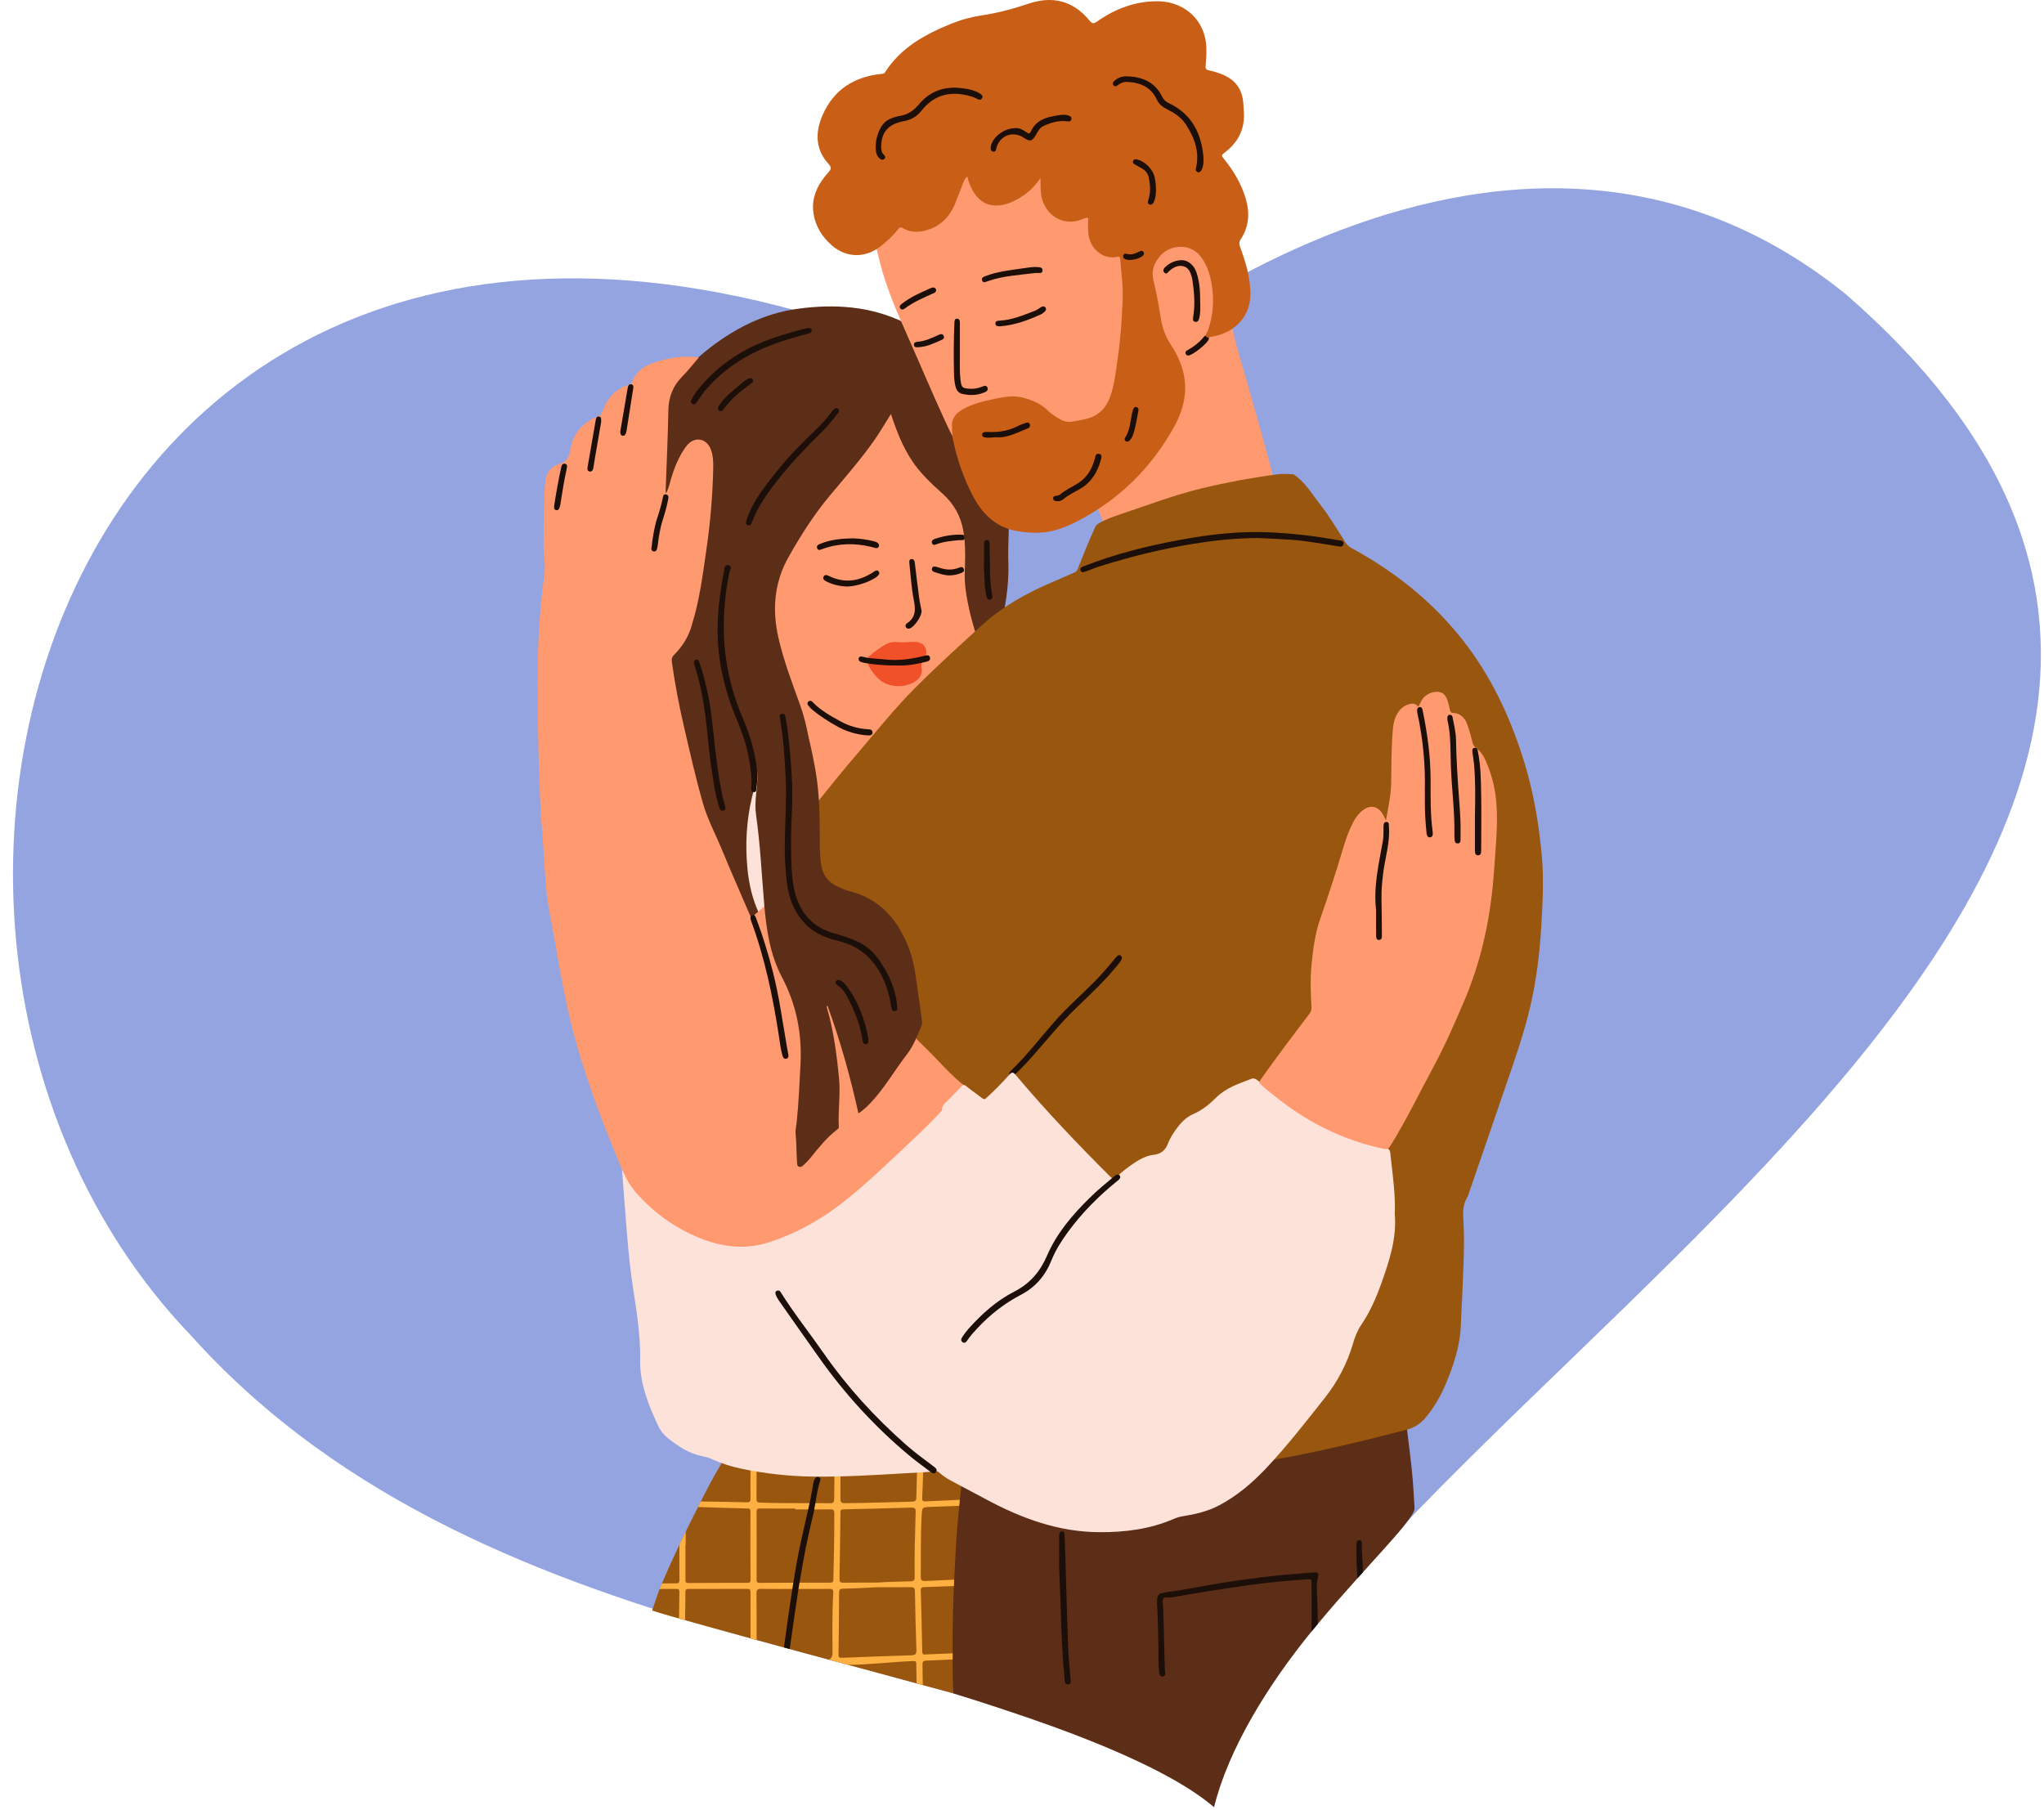 <svg width="96" height="85" viewBox="0 0 96 85" fill="none" xmlns="http://www.w3.org/2000/svg">
<path d="M49.215 19.276C49.215 19.276 69.632 0.024 86.698 13.825C117.47 40.589 61.158 66.479 57.018 84.881C47.613 77.087 23.192 78.557 8.981 62.743C-10.503 42.458 4.479 -3.544 49.215 19.276Z" fill="#93A4E0"/>
<path d="M46.181 66.907C45.847 66.907 45.519 66.952 45.195 67.018C45.176 67.023 45.157 67.025 45.139 67.03C44.569 67.144 43.997 67.245 43.423 67.335C43.326 67.352 43.229 67.366 43.132 67.38C42.825 67.427 42.516 67.47 42.208 67.507C42.192 67.51 42.178 67.512 42.163 67.512C42.038 67.529 41.913 67.545 41.788 67.559C41.02 67.649 40.249 67.718 39.477 67.767C39.389 67.772 39.299 67.779 39.212 67.784C39.068 67.791 38.924 67.8 38.782 67.808C37.945 67.848 37.111 67.954 36.27 67.895C36.026 67.879 35.783 67.902 35.542 67.947C35.452 67.966 35.362 67.987 35.273 68.008C35.251 68.013 35.23 68.02 35.206 68.027C35.013 68.079 34.817 68.117 34.592 68.169C34.63 68.117 34.644 68.084 34.668 68.065C34.736 68.004 34.781 67.935 34.708 67.857C34.628 67.772 34.545 67.817 34.476 67.881C34.431 67.921 34.391 67.971 34.361 68.023C34.266 68.19 34.148 68.323 33.94 68.365C33.8 68.396 33.756 68.509 33.859 68.625C33.895 68.663 33.902 68.694 33.895 68.722C33.888 68.741 33.879 68.757 33.864 68.779C33.517 69.346 33.212 69.934 32.914 70.528C32.869 70.615 32.827 70.702 32.782 70.79C32.69 70.974 32.598 71.158 32.505 71.34C32.404 71.539 32.305 71.74 32.208 71.938C32.106 72.144 32.007 72.349 31.91 72.555C31.622 73.158 31.348 73.765 31.09 74.377C31.052 74.464 31.017 74.552 30.981 74.639C30.858 74.935 30.74 75.348 30.627 75.648C31.641 76.015 44.335 79.41 44.786 79.543C44.789 79.543 45.28 79.224 45.519 79.155C45.606 79.129 45.666 79.075 45.644 78.976C45.621 78.879 45.538 78.883 45.462 78.888C45.382 78.898 45.304 78.914 45.224 78.931C45.12 78.954 45.08 78.942 45.105 78.815C45.165 78.517 45.202 78.217 45.257 77.919C45.257 77.912 45.259 77.903 45.259 77.893C45.276 77.808 45.29 77.721 45.304 77.636C45.481 76.584 45.597 75.528 45.68 74.464C45.684 74.408 45.689 74.351 45.692 74.294C45.696 74.249 45.699 74.207 45.703 74.164C45.751 73.526 45.807 72.891 45.883 72.255C45.944 71.73 46.077 71.213 46.122 70.688C46.124 70.676 46.124 70.665 46.126 70.653C46.131 70.568 46.141 70.485 46.148 70.4C46.15 70.381 46.152 70.36 46.155 70.341C46.204 69.835 46.285 69.339 46.401 68.847C46.441 68.67 46.488 68.493 46.54 68.316C46.561 68.233 46.587 68.15 46.613 68.067C46.663 67.907 46.698 67.744 46.717 67.576C46.719 67.548 46.722 67.522 46.724 67.493C46.753 67.101 46.575 66.91 46.181 66.907Z" fill="#99560E"/>
<path d="M45.082 70.447C44.55 70.47 44.021 70.494 43.489 70.52C43.347 70.527 43.302 70.496 43.312 70.345C43.335 69.946 43.343 69.549 43.357 69.149C43.359 69.059 43.361 68.967 43.366 68.877V68.842C43.371 68.738 43.373 68.636 43.378 68.532V68.525C43.392 68.128 43.409 67.729 43.423 67.332C43.326 67.349 43.229 67.363 43.132 67.377C43.118 67.684 43.106 67.989 43.094 68.294V68.308C43.094 68.428 43.087 68.547 43.083 68.665C43.078 68.833 43.073 68.998 43.068 69.166C43.059 69.539 43.05 69.91 43.038 70.284C43.033 70.413 43.05 70.527 42.844 70.534C41.797 70.558 40.748 70.598 39.699 70.605C39.526 70.607 39.469 70.57 39.472 70.383C39.474 70.038 39.477 69.69 39.474 69.343C39.474 68.816 39.474 68.289 39.474 67.764C39.387 67.769 39.297 67.776 39.209 67.781C39.202 68.303 39.195 68.826 39.191 69.348C39.186 69.695 39.181 70.045 39.179 70.395C39.179 70.543 39.153 70.607 38.983 70.607C38.753 70.607 38.522 70.605 38.292 70.605H38.018C37.25 70.605 36.482 70.605 35.714 70.581C35.577 70.577 35.53 70.541 35.53 70.397C35.535 69.969 35.535 69.541 35.535 69.114V68.346C35.535 68.211 35.537 68.079 35.539 67.944C35.45 67.963 35.36 67.984 35.27 68.005C35.261 68.358 35.251 68.712 35.249 69.064C35.244 69.504 35.244 69.946 35.249 70.385C35.251 70.527 35.216 70.57 35.072 70.565C34.351 70.546 33.63 70.536 32.912 70.525C32.867 70.612 32.824 70.699 32.779 70.787C33.559 70.813 34.341 70.837 35.121 70.855C35.218 70.858 35.246 70.893 35.246 70.988C35.244 72.063 35.244 73.138 35.249 74.213C35.249 74.322 35.211 74.348 35.109 74.348C34.181 74.348 33.254 74.348 32.331 74.355C32.198 74.358 32.191 74.296 32.193 74.197C32.196 73.649 32.193 73.1 32.193 72.552H32.205V71.935C32.104 72.141 32.004 72.347 31.907 72.552C31.903 73.103 31.907 73.656 31.91 74.206C31.91 74.348 31.855 74.374 31.73 74.374H31.087C31.05 74.462 31.014 74.549 30.979 74.636C31.227 74.636 31.475 74.634 31.723 74.634C31.82 74.634 31.91 74.62 31.907 74.771C31.9 75.142 31.896 75.65 31.891 76.021C31.983 76.049 32.08 76.076 32.175 76.102C32.186 75.593 32.193 74.993 32.191 74.785C32.191 74.672 32.224 74.632 32.34 74.634C33.259 74.636 34.178 74.636 35.098 74.632C35.213 74.632 35.249 74.667 35.249 74.783C35.246 75.463 35.246 76.272 35.249 76.952C35.343 76.978 35.438 77.004 35.535 77.03C35.539 76.343 35.537 75.53 35.53 74.842C35.53 74.669 35.582 74.627 35.748 74.632C36.234 74.641 36.719 74.634 37.208 74.634H37.498C37.983 74.634 38.47 74.639 38.954 74.632C39.094 74.629 39.143 74.665 39.136 74.814C39.08 75.759 39.094 76.706 39.101 77.654C39.101 77.805 39.025 77.935 38.916 77.952C39.219 78.037 39.533 78.112 39.831 78.2C40.842 78.193 41.877 78.063 42.889 78.02C43.014 78.016 43.038 78.061 43.035 78.169C43.031 78.309 43.04 78.453 43.042 78.595C43.045 78.743 43.047 78.921 43.05 79.07C43.149 79.098 43.243 79.121 43.34 79.15C43.335 78.838 43.333 78.502 43.326 78.193C43.326 78.056 43.359 78.006 43.503 78.001C43.914 77.985 44.325 77.964 44.737 77.945C44.909 77.935 45.079 77.928 45.252 77.919C45.252 77.912 45.254 77.902 45.254 77.893C45.271 77.808 45.285 77.72 45.299 77.635C45.112 77.642 44.926 77.652 44.739 77.659C44.323 77.678 43.905 77.694 43.489 77.711C43.399 77.716 43.319 77.73 43.316 77.588C43.298 76.629 43.274 75.667 43.246 74.707C43.243 74.573 43.305 74.551 43.416 74.547C43.879 74.53 44.342 74.513 44.798 74.497C45.093 74.485 45.387 74.476 45.675 74.464C45.68 74.407 45.684 74.35 45.687 74.294C45.691 74.249 45.694 74.206 45.699 74.164C45.403 74.173 45.105 74.185 44.81 74.199C44.359 74.218 43.907 74.242 43.456 74.261C43.283 74.27 43.243 74.213 43.246 74.046C43.255 73.1 43.236 72.153 43.286 71.205C43.307 70.794 43.302 70.794 43.714 70.78C44.158 70.763 44.602 70.747 45.049 70.73C45.403 70.716 45.76 70.702 46.117 70.688C46.119 70.676 46.119 70.664 46.121 70.652C46.126 70.567 46.136 70.484 46.143 70.399C45.788 70.416 45.431 70.432 45.077 70.449L45.082 70.447ZM39.141 74.197C39.136 74.298 39.108 74.339 39.002 74.339C38.517 74.339 38.033 74.339 37.55 74.341H37.258C36.728 74.343 36.201 74.346 35.674 74.348C35.568 74.35 35.535 74.315 35.535 74.209C35.537 73.141 35.539 72.072 35.535 71.004C35.532 70.862 35.601 70.855 35.71 70.855C36.256 70.86 36.804 70.858 37.352 70.858V70.898C37.553 70.898 37.754 70.898 37.955 70.9H38.243C38.493 70.9 38.744 70.898 38.994 70.896C39.131 70.893 39.181 70.926 39.183 71.073C39.188 72.115 39.167 73.155 39.141 74.197ZM39.474 71.094C39.474 70.993 39.455 70.898 39.618 70.896C40.682 70.874 41.743 70.846 42.806 70.813C42.96 70.811 43.009 70.844 43.005 71.014C42.981 72.035 42.938 73.055 42.96 74.079C42.964 74.228 42.922 74.268 42.771 74.275C42.244 74.298 41.717 74.294 41.19 74.336C40.66 74.336 40.133 74.334 39.606 74.341C39.465 74.341 39.425 74.303 39.427 74.159C39.448 73.138 39.46 72.115 39.474 71.094ZM42.808 77.751C41.721 77.784 40.634 77.824 39.547 77.869C39.427 77.874 39.38 77.848 39.382 77.718C39.396 76.744 39.406 75.771 39.41 74.799C39.413 74.655 39.465 74.622 39.599 74.622C40.133 74.615 40.667 74.577 41.202 74.554C41.721 74.554 42.241 74.558 42.761 74.551C42.912 74.549 42.969 74.58 42.971 74.747C42.986 75.667 43.009 76.584 43.04 77.503C43.047 77.685 42.995 77.746 42.808 77.751Z" fill="#FFB042"/>
<path d="M38.526 69.528C38.411 69.88 38.356 70.244 38.295 70.606C38.278 70.705 38.262 70.804 38.243 70.901C38.224 71.005 38.203 71.109 38.177 71.21C37.922 72.245 37.721 73.29 37.551 74.341C37.532 74.438 37.517 74.535 37.501 74.635C37.38 75.393 37.274 76.156 37.168 76.917C37.149 77.061 37.109 77.312 37.09 77.456L36.82 77.383C36.936 76.504 37.078 75.511 37.213 74.635C37.229 74.535 37.243 74.438 37.26 74.341C37.302 74.07 37.347 73.798 37.395 73.526C37.548 72.642 37.766 71.773 37.957 70.901C37.981 70.802 38.002 70.702 38.023 70.606C38.04 70.535 38.054 70.466 38.068 70.395C38.12 70.149 38.158 69.901 38.2 69.656C38.217 69.568 38.243 69.485 38.304 69.419C38.352 69.367 38.411 69.36 38.472 69.391C38.526 69.419 38.548 69.471 38.529 69.528H38.526Z" fill="#1C0F09"/>
<path d="M66.437 70.837C66.458 71.187 65.416 72.293 64.015 73.847C63.928 73.942 63.84 74.041 63.75 74.141C63.167 74.79 62.531 75.509 61.891 76.279C61.796 76.395 61.699 76.513 61.6 76.631C59.568 79.122 57.71 82.116 57.018 84.881C55.056 83.203 51.176 81.681 48.307 80.693C46.386 80.032 44.786 79.543 44.784 79.543C44.742 79.16 44.739 78.326 44.742 77.943C44.744 77.848 44.744 77.751 44.744 77.657C44.746 77.494 44.744 77.328 44.739 77.165C44.739 76.274 44.765 75.383 44.803 74.495C44.805 74.396 44.81 74.296 44.815 74.197C44.841 73.658 44.869 73.122 44.9 72.583C44.935 71.964 44.992 71.345 45.053 70.728C45.063 70.634 45.072 70.539 45.082 70.447C45.105 70.232 45.127 70.017 45.15 69.804L45.235 69.003C45.257 68.776 45.28 68.549 45.302 68.323C45.309 68.233 45.33 68.145 45.353 68.063C45.384 67.949 45.424 67.841 45.45 67.725C45.467 67.656 45.51 67.6 45.592 67.606C45.666 67.611 45.703 67.663 45.699 67.729C45.691 67.871 45.779 67.819 45.845 67.805C46.141 67.744 46.424 67.647 46.717 67.573C46.812 67.552 46.906 67.531 47.003 67.514C47.024 67.512 47.043 67.507 47.064 67.505C47.778 67.389 48.501 67.332 49.217 67.238C50.335 67.089 51.453 66.926 52.57 66.779C54.052 66.583 55.527 66.349 56.999 66.099C58.291 65.877 59.584 65.659 60.886 65.503C61.408 65.44 61.933 65.38 62.46 65.336H62.462C62.845 65.305 63.228 65.284 63.613 65.276C64.14 65.269 64.667 65.227 65.194 65.201C65.317 65.194 65.438 65.173 65.546 65.116C65.716 65.026 65.792 65.111 65.82 65.26C65.87 65.518 65.915 65.778 65.948 66.04C65.993 66.411 66.04 66.782 66.085 67.153C66.163 67.774 66.239 68.394 66.305 69.017C66.369 69.622 66.402 70.23 66.437 70.837Z" fill="#5C2E17"/>
<path d="M61.912 74.029C61.806 74.388 61.855 74.755 61.867 75.116C61.881 75.504 61.891 75.891 61.891 76.279C61.796 76.395 61.699 76.513 61.6 76.631C61.614 75.853 61.595 75.076 61.6 74.299C61.6 74.178 61.543 74.173 61.451 74.178C60.539 74.24 59.632 74.32 58.729 74.445C57.491 74.62 56.255 74.816 55.024 75.031C55.017 75.031 55.01 75.031 55.002 75.034C54.88 75.071 54.7 74.967 54.634 75.1C54.579 75.206 54.622 75.364 54.622 75.499H54.631C54.657 76.451 54.681 77.404 54.707 78.358C54.709 78.425 54.721 78.493 54.728 78.559C54.74 78.649 54.719 78.727 54.62 78.746C54.52 78.765 54.464 78.703 54.452 78.611C54.433 78.451 54.412 78.29 54.412 78.127C54.414 77.182 54.388 76.234 54.343 75.289C54.327 74.897 54.419 74.83 54.811 74.783C55.333 74.719 55.851 74.62 56.371 74.525C57.647 74.294 58.93 74.107 60.222 73.982C60.726 73.935 61.231 73.897 61.737 73.857C61.86 73.845 61.952 73.892 61.912 74.029Z" fill="#1C0F09"/>
<path d="M49.744 73.653C49.744 73.185 49.744 72.72 49.744 72.252C49.744 72.197 49.739 72.143 49.744 72.089C49.749 71.997 49.789 71.926 49.89 71.93C49.99 71.935 49.997 72.013 49.999 72.093C50.011 72.439 50.025 72.784 50.037 73.129C50.08 74.534 50.113 75.943 50.165 77.349C50.184 77.855 50.245 78.36 50.28 78.866C50.287 78.965 50.325 79.112 50.165 79.119C50.02 79.126 50.009 78.991 49.999 78.883C49.905 77.817 49.848 76.751 49.822 75.683C49.805 75.007 49.765 74.331 49.746 73.653H49.744Z" fill="#1C0F09"/>
<path d="M64.015 73.847C63.927 73.942 63.84 74.041 63.75 74.14C63.733 73.635 63.686 73.131 63.71 72.628C63.71 72.573 63.708 72.519 63.717 72.465C63.726 72.387 63.778 72.344 63.856 72.349C63.93 72.354 63.963 72.406 63.963 72.474C63.965 72.609 63.965 72.744 63.965 72.881C63.986 73.202 64.003 73.526 64.015 73.847Z" fill="#1C0F09"/>
<path d="M39.266 17.163C40.356 17.156 41.431 17.288 42.445 17.697C44.515 18.531 45.793 20.053 46.299 22.232C46.554 23.335 46.538 24.444 46.429 25.559C46.309 26.79 46.141 28.014 45.895 29.229C45.696 30.212 45.46 31.186 44.954 32.065C44.392 33.041 43.683 33.868 42.561 34.229C42.334 34.303 42.102 34.352 41.864 34.347C41.71 34.345 41.625 34.397 41.578 34.56C41.195 35.919 40.798 37.275 40.413 38.634C40.365 38.8 40.268 38.96 40.365 39.156C40.415 39.258 40.219 39.435 40.046 39.466C39.777 39.513 39.508 39.502 39.238 39.464C38.255 39.327 37.253 39.334 36.277 39.133C35.592 38.993 34.935 38.752 34.316 38.431C33.909 38.221 33.583 37.899 33.278 37.561C33.089 37.356 33.051 37.089 33.049 36.822C33.044 36.136 33.066 35.451 33.2 34.782C33.387 33.856 33.515 32.923 33.642 31.987C33.678 31.72 33.642 31.509 33.463 31.283C32.995 30.692 32.65 30.028 32.347 29.335C31.913 28.338 31.598 27.31 31.445 26.23C31.189 24.42 31.369 22.667 32.156 21.001C32.522 20.223 33.134 19.649 33.779 19.103C35.148 17.945 36.766 17.39 38.515 17.168C38.761 17.137 39.014 17.163 39.264 17.163H39.266Z" fill="#FF9970"/>
<path d="M42.27 30.163C42.468 30.196 42.705 30.142 42.941 30.149C43.149 30.156 43.336 30.199 43.442 30.392C43.551 30.589 43.515 30.79 43.39 30.967C43.295 31.099 43.255 31.22 43.284 31.392C43.331 31.666 43.194 31.879 42.965 32.021C42.447 32.344 41.613 32.302 41.178 31.801C40.996 31.591 40.819 31.38 40.741 31.106C40.708 30.986 40.736 30.896 40.828 30.818C41.077 30.61 41.332 30.411 41.62 30.255C41.814 30.151 42.019 30.14 42.267 30.168L42.27 30.163Z" fill="#F05129"/>
<path d="M40.753 34.544C40.268 34.509 39.812 34.384 39.382 34.152C38.954 33.92 38.543 33.661 38.167 33.353C38.094 33.294 38.03 33.223 37.971 33.15C37.919 33.089 37.901 33.013 37.967 32.952C38.038 32.886 38.106 32.919 38.163 32.975C38.538 33.365 39.004 33.625 39.472 33.88C39.874 34.102 40.304 34.228 40.762 34.254C40.866 34.258 40.975 34.268 40.98 34.407C40.982 34.507 40.904 34.551 40.755 34.544H40.753Z" fill="#1C0F09"/>
<path d="M43.286 28.7C43.286 28.967 42.936 29.447 42.735 29.515C42.664 29.539 42.601 29.539 42.553 29.473C42.504 29.407 42.53 29.345 42.579 29.291C42.584 29.286 42.589 29.279 42.594 29.277C43.019 29.003 43.007 28.627 42.917 28.178C42.804 27.611 42.773 27.027 42.709 26.45C42.7 26.368 42.697 26.273 42.806 26.261C42.92 26.25 42.953 26.337 42.965 26.431C43.033 26.98 43.095 27.53 43.17 28.076C43.201 28.303 43.253 28.527 43.286 28.698V28.7Z" fill="#1C0F09"/>
<path d="M42.083 31.259C41.582 31.259 41.084 31.226 40.592 31.136C40.54 31.127 40.488 31.11 40.436 31.091C40.358 31.063 40.306 31.009 40.33 30.921C40.356 30.824 40.438 30.827 40.512 30.846C40.854 30.94 41.206 30.935 41.556 30.973C42.199 31.046 42.823 30.957 43.442 30.798C43.544 30.772 43.64 30.756 43.676 30.876C43.714 30.997 43.617 31.053 43.525 31.077C43.078 31.191 42.629 31.276 42.166 31.259C42.14 31.259 42.111 31.259 42.085 31.259H42.083Z" fill="#1C0F09"/>
<path d="M40.046 25.286C40.348 25.293 40.689 25.333 41.024 25.419C41.095 25.437 41.171 25.454 41.227 25.506C41.275 25.548 41.303 25.603 41.277 25.669C41.249 25.735 41.187 25.754 41.126 25.742C41.053 25.73 40.984 25.702 40.911 25.686C40.138 25.499 39.375 25.515 38.621 25.79C38.534 25.823 38.43 25.879 38.38 25.754C38.33 25.624 38.441 25.577 38.536 25.539C39.006 25.348 39.5 25.296 40.046 25.286Z" fill="#1C0F09"/>
<path d="M39.777 27.552C39.436 27.535 39.108 27.464 38.803 27.306C38.715 27.261 38.626 27.2 38.68 27.088C38.734 26.975 38.838 27.008 38.928 27.051C39.684 27.424 40.391 27.299 41.065 26.84C41.133 26.795 41.199 26.767 41.263 26.838C41.329 26.909 41.291 26.975 41.239 27.034C41.157 27.129 41.048 27.181 40.939 27.237C40.62 27.41 40.105 27.549 39.777 27.549V27.552Z" fill="#1C0F09"/>
<path d="M44.609 27.028C44.354 27.028 44.118 26.943 43.879 26.867C43.799 26.841 43.749 26.785 43.773 26.697C43.799 26.6 43.879 26.605 43.955 26.619C44.04 26.638 44.122 26.669 44.208 26.692C44.482 26.773 44.753 26.777 45.023 26.671C45.11 26.636 45.221 26.602 45.266 26.723C45.313 26.843 45.212 26.888 45.122 26.924C44.957 26.99 44.786 27.023 44.609 27.026V27.028Z" fill="#1C0F09"/>
<path d="M45.035 25.373C44.687 25.408 44.337 25.436 44.002 25.557C43.919 25.588 43.825 25.635 43.777 25.519C43.73 25.403 43.815 25.342 43.912 25.309C44.319 25.174 44.734 25.099 45.164 25.115C45.259 25.117 45.325 25.16 45.318 25.262C45.311 25.358 45.235 25.373 45.155 25.373C45.115 25.373 45.075 25.373 45.035 25.373Z" fill="#1C0F09"/>
<path d="M34.36 36.347C34.266 36.215 34.181 36.104 34.1 35.988C34.053 35.92 34.046 35.846 34.122 35.792C34.202 35.735 34.266 35.78 34.313 35.844C35.119 36.933 36.3 37.309 37.55 37.543C38.489 37.718 39.441 37.77 40.393 37.822C40.492 37.827 40.596 37.81 40.696 37.801C40.998 37.768 41.088 37.808 41.23 38.082C41.676 38.949 42.066 39.835 42.296 40.79C42.619 42.13 42.978 43.46 43.302 44.8C43.763 46.705 44.304 48.591 44.647 50.524C44.923 52.088 45.176 53.655 45.408 55.226C45.807 57.92 46.15 60.621 46.632 63.303C46.868 64.62 47.036 65.948 47.071 67.29C47.083 67.758 46.946 68.157 46.717 68.573C46.54 68.894 46.292 68.871 46.043 68.906C44.871 69.079 43.69 69.135 42.508 69.201C41.069 69.284 39.632 69.376 38.191 69.358C37.059 69.343 35.944 69.218 34.831 68.989C34.334 68.885 33.871 68.736 33.415 68.526C33.269 68.46 33.108 68.422 32.95 68.389C32.347 68.268 31.855 67.933 31.385 67.564C31.187 67.408 31.024 67.212 30.917 66.983C30.452 65.99 30.041 64.965 30.064 63.859C30.093 62.559 29.84 61.304 29.665 60.033C29.535 59.102 29.464 58.166 29.391 57.228C29.327 56.427 29.261 55.626 29.206 54.822C29.154 54.059 29.098 53.298 29.072 52.535C28.987 50.216 28.932 47.896 28.939 45.575C28.939 44.914 29.048 44.273 29.154 43.626C29.282 42.851 29.388 42.073 29.688 41.341C30.161 40.185 30.797 39.133 31.657 38.219C32.026 37.824 32.326 37.368 32.716 36.99C32.817 36.891 32.919 36.792 33.018 36.69C33.363 36.338 33.767 36.194 34.254 36.336C34.282 36.345 34.315 36.345 34.36 36.352V36.347Z" fill="#FDE2D9"/>
<path d="M41.844 19.446C41.582 19.858 41.353 20.262 41.086 20.644C40.434 21.578 39.682 22.431 38.955 23.303C38.219 24.184 37.61 25.151 37.045 26.146C36.355 27.363 36.256 28.646 36.568 29.993C36.816 31.056 37.201 32.072 37.572 33.096C37.945 34.121 38.085 35.192 38.142 36.276C38.179 37.002 38.052 37.732 38.12 38.443C38.189 39.147 37.851 39.646 37.56 40.194C37.518 40.275 37.442 40.336 37.343 40.303C37.239 40.267 37.244 40.192 37.258 40.09C37.288 39.897 37.208 39.705 37.189 39.514C37.116 38.786 37.081 38.056 37.076 37.325C37.069 36.142 36.707 35.066 36.126 34.053C35.972 33.786 35.809 33.523 35.634 33.23C35.596 33.452 35.656 33.637 35.653 33.821C35.644 34.672 35.722 35.525 35.575 36.373C35.514 36.735 35.405 37.082 35.32 37.439C35.055 38.547 34.996 39.665 35.105 40.802C35.176 41.546 35.344 42.25 35.658 42.926C35.691 42.999 35.71 43.08 35.776 43.136C35.84 43.193 35.854 43.276 35.821 43.342C35.658 43.689 35.62 44.079 35.424 44.417C35.1 44.975 34.649 45.426 34.224 45.896C33.623 46.558 32.981 47.18 32.385 47.846C32.189 48.066 32.144 48.049 31.948 47.844C31.348 47.22 30.866 46.506 30.436 45.764C29.859 44.762 29.625 43.654 29.79 42.517C30.005 41.024 29.767 39.627 29.155 38.268C28.689 37.238 28.273 36.187 28.044 35.076C27.881 34.282 27.876 33.478 27.924 32.672C28.002 31.33 28.224 30.014 28.552 28.712C28.777 27.819 29.14 26.97 29.417 26.094C29.653 25.34 29.949 24.603 30.102 23.823C30.187 23.39 30.19 22.948 30.249 22.514C30.431 21.16 30.752 19.841 31.376 18.617C31.794 17.794 32.39 17.104 33.111 16.521C34.401 15.476 35.83 14.722 37.492 14.5C39.21 14.269 40.895 14.38 42.485 15.155C42.565 15.195 42.648 15.212 42.738 15.214C43.629 15.23 44.408 15.528 45.096 16.105C46.327 17.137 46.97 18.477 47.188 20.042C47.426 21.755 47.426 23.48 47.369 25.205C47.358 25.597 47.343 25.99 47.358 26.382C47.4 27.514 47.206 28.617 46.935 29.712C46.746 30.47 46.682 31.243 46.627 32.02C46.606 32.323 46.575 32.628 46.585 32.932C46.587 33.032 46.592 33.159 46.453 33.166C46.313 33.173 46.325 33.044 46.299 32.947C46.1 32.209 46.223 31.441 46.093 30.697C46.067 30.543 46.039 30.392 45.989 30.243C45.694 29.386 45.455 28.514 45.342 27.611C45.295 27.24 45.311 26.866 45.323 26.495C45.337 25.973 45.335 25.456 45.245 24.938C45.127 24.253 44.81 23.679 44.295 23.213C43.752 22.724 43.215 22.23 42.811 21.608C42.383 20.949 42.1 20.231 41.849 19.456L41.844 19.446Z" fill="#5C2E17"/>
<path d="M46.216 26.264C46.216 26.035 46.216 25.806 46.216 25.574C46.216 25.477 46.216 25.366 46.349 25.366C46.486 25.366 46.474 25.487 46.476 25.576C46.488 26.03 46.495 26.482 46.5 26.935C46.505 27.273 46.54 27.609 46.597 27.942C46.611 28.034 46.63 28.131 46.519 28.162C46.396 28.195 46.353 28.096 46.33 28.001C46.235 27.625 46.247 27.238 46.219 26.855C46.204 26.659 46.216 26.463 46.216 26.267V26.264Z" fill="#1C0F09"/>
<path d="M35.301 36.681C35.254 35.73 35.036 34.828 34.663 33.951C34.063 32.547 33.692 31.082 33.703 29.544C33.711 28.629 33.829 27.724 34.004 26.826C34.027 26.708 34.023 26.503 34.219 26.55C34.417 26.599 34.28 26.767 34.259 26.874C33.774 29.237 33.933 31.543 34.899 33.764C35.249 34.566 35.48 35.39 35.563 36.258C35.589 36.536 35.551 36.81 35.523 37.087C35.516 37.156 35.49 37.21 35.417 37.208C35.327 37.208 35.282 37.146 35.284 37.061C35.284 36.933 35.296 36.803 35.301 36.676V36.681Z" fill="#1C0F09"/>
<path d="M32.593 31.164C32.593 31.075 32.602 31.001 32.683 30.985C32.787 30.961 32.822 31.039 32.851 31.119C33.051 31.694 33.191 32.285 33.3 32.882C33.474 33.846 33.533 34.825 33.666 35.794C33.758 36.469 33.857 37.143 34.035 37.805C34.06 37.904 34.131 38.032 33.973 38.074C33.827 38.114 33.798 37.975 33.767 37.876C33.581 37.294 33.505 36.689 33.415 36.089C33.245 34.948 33.196 33.79 32.976 32.656C32.886 32.197 32.784 31.743 32.633 31.301C32.617 31.252 32.605 31.197 32.595 31.164H32.593Z" fill="#1C0F09"/>
<path d="M35.041 24.496C35.081 24.333 35.157 24.161 35.235 23.988C35.575 23.241 36.1 22.62 36.608 21.989C37.125 21.344 37.714 20.767 38.307 20.191C38.574 19.931 38.831 19.664 39.046 19.359C39.082 19.309 39.124 19.267 39.169 19.224C39.228 19.168 39.299 19.137 39.365 19.201C39.432 19.262 39.413 19.335 39.358 19.399C39.143 19.659 38.95 19.938 38.709 20.177C37.929 20.947 37.163 21.729 36.49 22.596C36.031 23.185 35.599 23.787 35.334 24.492C35.32 24.529 35.303 24.567 35.282 24.603C35.244 24.671 35.183 24.697 35.109 24.671C35.039 24.648 35.034 24.584 35.041 24.496Z" fill="#1C0F09"/>
<path d="M37.936 15.408C38.038 15.403 38.116 15.42 38.123 15.514C38.13 15.616 38.049 15.647 37.964 15.668C37.428 15.807 36.896 15.963 36.376 16.152C35.155 16.597 34.077 17.256 33.21 18.239C33.035 18.437 32.884 18.652 32.737 18.872C32.683 18.955 32.612 19.035 32.506 18.964C32.406 18.901 32.456 18.808 32.498 18.73C32.584 18.567 32.685 18.416 32.801 18.274C33.744 17.112 34.954 16.337 36.362 15.862C36.842 15.699 37.326 15.552 37.82 15.436C37.865 15.425 37.912 15.413 37.936 15.408Z" fill="#1C0F09"/>
<path d="M35.372 17.861C35.372 17.946 35.329 17.979 35.275 18.017C34.809 18.355 34.363 18.712 34.016 19.18C33.956 19.258 33.89 19.371 33.772 19.284C33.661 19.201 33.739 19.097 33.796 19.014C33.975 18.74 34.214 18.518 34.467 18.315C34.682 18.142 34.871 17.934 35.119 17.802C35.221 17.748 35.325 17.724 35.372 17.861Z" fill="#1C0F09"/>
<path d="M32.827 16.786C32.55 17.107 32.305 17.422 32.026 17.705C31.591 18.149 31.4 18.667 31.39 19.288C31.369 20.506 31.31 21.72 31.267 22.937C31.265 23.006 31.246 23.081 31.291 23.166C31.4 22.939 31.452 22.713 31.518 22.488C31.667 21.98 31.865 21.493 32.163 21.054C32.194 21.009 32.227 20.966 32.262 20.924C32.619 20.487 33.179 20.576 33.382 21.103C33.489 21.38 33.505 21.675 33.498 21.964C33.474 23.221 33.368 24.473 33.191 25.718C33.044 26.749 32.91 27.782 32.654 28.791C32.609 28.968 32.55 29.14 32.505 29.317C32.361 29.875 32.068 30.348 31.664 30.752C31.57 30.849 31.534 30.946 31.553 31.078C31.695 32.096 31.886 33.103 32.118 34.105C32.397 35.31 32.669 36.516 33.007 37.706C33.229 38.491 33.619 39.207 33.926 39.956C34.337 40.956 34.779 41.944 35.202 42.938C35.256 43.064 35.292 43.094 35.405 42.998C35.996 42.489 36.587 41.984 37.09 41.386C37.267 41.178 37.494 41.027 37.693 40.845C37.808 40.738 37.896 40.804 37.971 40.918C38.423 41.592 38.902 42.248 39.366 42.912C40.895 45.105 42.501 47.237 44.295 49.227C44.685 49.659 45.039 50.12 45.479 50.505C45.621 50.628 45.507 50.72 45.432 50.81C44.671 51.708 43.884 52.585 43.021 53.39C41.989 54.357 40.977 55.347 39.883 56.245C38.749 57.176 37.499 57.909 36.097 58.358C35.017 58.705 33.952 58.584 32.905 58.169C31.712 57.694 30.7 56.963 29.859 56.002C29.542 55.64 29.327 55.198 29.143 54.759C28.372 52.904 27.649 51.03 27.094 49.099C26.636 47.504 26.347 45.873 26.064 44.24C25.934 43.487 25.766 42.74 25.679 41.981C25.629 41.558 25.608 41.133 25.577 40.708C25.53 40.046 25.499 39.384 25.438 38.725C25.364 37.929 25.36 37.132 25.324 36.334C25.263 34.935 25.263 33.533 25.253 32.134C25.244 30.435 25.322 28.741 25.563 27.056C25.636 26.548 25.523 26.045 25.53 25.537C25.544 24.577 25.53 23.615 25.605 22.658C25.641 22.233 25.856 21.916 26.265 21.798C26.562 21.711 26.699 21.534 26.756 21.257C26.763 21.224 26.782 21.193 26.787 21.16C26.891 20.364 27.354 19.853 28.077 19.558C28.193 19.511 28.257 19.442 28.299 19.322C28.514 18.705 28.909 18.258 29.552 18.069C29.649 18.041 29.679 17.979 29.708 17.904C29.873 17.464 30.216 17.216 30.639 17.062C31.333 16.812 32.045 16.689 32.818 16.786H32.827Z" fill="#FF9970"/>
<path d="M30.599 25.723C30.655 25.258 30.719 24.797 30.863 24.35C30.965 24.043 31.057 23.733 31.123 23.414C31.142 23.325 31.145 23.197 31.277 23.221C31.428 23.247 31.398 23.377 31.376 23.483C31.315 23.802 31.225 24.111 31.126 24.421C31.01 24.79 30.944 25.168 30.901 25.551C30.894 25.624 30.878 25.697 30.861 25.77C30.842 25.865 30.785 25.917 30.689 25.898C30.594 25.879 30.589 25.801 30.594 25.726L30.599 25.723Z" fill="#1C0F09"/>
<path d="M28.231 19.841C28.145 20.326 28.053 20.864 27.961 21.403C27.928 21.597 27.902 21.791 27.867 21.982C27.85 22.072 27.808 22.164 27.699 22.148C27.571 22.126 27.583 22.022 27.6 21.923C27.727 21.191 27.852 20.46 27.98 19.728C27.994 19.64 28.025 19.555 28.124 19.565C28.261 19.576 28.233 19.695 28.233 19.841H28.231Z" fill="#1C0F09"/>
<path d="M29.131 20.281C29.228 19.716 29.322 19.149 29.419 18.584C29.443 18.452 29.462 18.317 29.49 18.185C29.509 18.098 29.556 18.029 29.658 18.053C29.75 18.076 29.755 18.152 29.743 18.232C29.637 18.906 29.53 19.579 29.424 20.253C29.419 20.279 29.412 20.305 29.403 20.331C29.374 20.413 29.334 20.487 29.232 20.463C29.136 20.442 29.143 20.359 29.131 20.281Z" fill="#1C0F09"/>
<path d="M26.024 23.768C26.12 23.157 26.227 22.544 26.361 21.939C26.38 21.852 26.418 21.76 26.534 21.784C26.652 21.807 26.64 21.899 26.622 21.991C26.496 22.559 26.404 23.128 26.317 23.702C26.31 23.742 26.3 23.78 26.288 23.82C26.265 23.903 26.224 23.979 26.123 23.962C26.017 23.943 26.021 23.854 26.026 23.771L26.024 23.768Z" fill="#1C0F09"/>
<path d="M35.247 43.155C35.24 43.056 35.258 42.99 35.341 42.976C35.445 42.957 35.474 43.03 35.507 43.113C35.823 43.947 36.083 44.798 36.303 45.663C36.598 46.816 36.754 47.995 36.958 49.165C36.979 49.285 37 49.403 37.024 49.524C37.04 49.611 37.038 49.694 36.941 49.725C36.83 49.758 36.78 49.68 36.752 49.59C36.662 49.292 36.631 48.98 36.584 48.675C36.303 46.837 35.927 45.02 35.282 43.269C35.266 43.224 35.254 43.179 35.247 43.158V43.155Z" fill="#1C0F09"/>
<path d="M49.572 3.671C51.193 3.662 52.684 4.073 53.96 5.096C54.919 5.867 55.607 6.864 56.155 7.958C56.611 8.872 56.852 9.858 57.1 10.841C57.457 12.254 57.604 13.7 57.835 15.132C57.97 15.959 58.228 16.763 58.459 17.566C59.031 19.547 59.584 21.532 60.102 23.528C60.199 23.904 60.097 24.155 59.735 24.329C57.972 25.18 56.193 25.984 54.234 26.279C53.865 26.333 53.499 26.395 53.126 26.385C52.589 26.373 52.327 26.137 52.197 25.669C51.968 24.852 51.635 24.062 51.311 23.276C51.249 23.127 51.176 22.98 51.124 22.826C51.077 22.694 51.03 22.671 50.897 22.744C50.191 23.134 49.458 23.467 48.652 23.595C48.208 23.665 47.766 23.672 47.324 23.552C46.885 23.431 46.537 23.19 46.242 22.841C45.455 21.912 44.883 20.853 44.38 19.759C43.758 18.41 43.184 17.037 42.579 15.678C42.093 14.584 41.62 13.488 41.327 12.322C41.166 11.687 41.003 11.049 41.008 10.387C41.015 9.265 41.445 8.279 42.128 7.424C43.751 5.387 45.819 4.078 48.444 3.742C48.82 3.695 49.198 3.669 49.576 3.667L49.572 3.671Z" fill="#FF9970"/>
<path d="M45.082 16.403C45.094 16.895 45.053 17.389 45.117 17.88C45.16 18.197 45.193 18.228 45.502 18.258C45.724 18.28 45.932 18.242 46.136 18.159C46.228 18.121 46.327 18.088 46.379 18.206C46.426 18.32 46.344 18.384 46.252 18.424C45.904 18.577 45.543 18.587 45.181 18.497C45.006 18.454 44.919 18.317 44.876 18.15C44.824 17.944 44.81 17.734 44.805 17.526C44.789 16.727 44.789 15.931 44.827 15.134C44.831 15.047 44.85 14.964 44.956 14.969C45.06 14.974 45.082 15.056 45.082 15.144C45.082 15.562 45.082 15.983 45.082 16.401V16.403Z" fill="#1C0F09"/>
<path d="M56.373 14.224C56.373 14.46 56.385 14.699 56.328 14.93C56.302 15.034 56.264 15.141 56.134 15.117C56.007 15.093 56.028 14.975 56.042 14.883C56.137 14.295 56.089 13.711 55.999 13.127C55.995 13.094 55.988 13.061 55.978 13.028C55.914 12.801 55.834 12.57 55.581 12.506C55.326 12.44 55.106 12.562 54.917 12.73C54.849 12.792 54.79 12.908 54.688 12.808C54.589 12.709 54.657 12.607 54.742 12.529C54.95 12.34 55.196 12.232 55.475 12.22C55.792 12.206 56.08 12.442 56.203 12.822C56.349 13.278 56.373 13.751 56.368 14.226L56.373 14.224Z" fill="#1C0F09"/>
<path d="M48.636 12.822C47.875 12.917 47.102 12.955 46.37 13.215C46.282 13.245 46.178 13.307 46.129 13.179C46.077 13.047 46.185 13.007 46.282 12.969C46.835 12.756 47.421 12.693 48 12.61C48.241 12.577 48.48 12.525 48.723 12.546C48.825 12.555 48.969 12.546 48.964 12.7C48.96 12.863 48.815 12.815 48.714 12.822C48.688 12.822 48.66 12.822 48.633 12.822H48.636Z" fill="#1C0F09"/>
<path d="M46.989 15.326C46.868 15.33 46.767 15.326 46.752 15.214C46.736 15.08 46.854 15.066 46.944 15.061C47.537 15.033 48.073 14.799 48.614 14.593C48.714 14.555 48.799 14.482 48.891 14.428C48.967 14.383 49.047 14.366 49.106 14.451C49.158 14.529 49.115 14.595 49.056 14.647C49.007 14.692 48.952 14.737 48.891 14.765C48.274 15.049 47.641 15.274 46.984 15.326H46.989Z" fill="#1C0F09"/>
<path d="M43.969 13.631C43.969 13.692 43.929 13.735 43.87 13.763C43.39 13.978 42.903 14.181 42.478 14.503C42.414 14.55 42.331 14.557 42.279 14.481C42.222 14.394 42.275 14.332 42.345 14.278C42.764 13.95 43.248 13.737 43.73 13.527C43.858 13.472 43.959 13.524 43.967 13.633L43.969 13.631Z" fill="#1C0F09"/>
<path d="M43.12 16.308C43.031 16.313 42.931 16.318 42.924 16.195C42.917 16.091 42.995 16.063 43.085 16.055C43.435 16.029 43.746 15.885 44.058 15.743C44.151 15.701 44.262 15.644 44.321 15.774C44.382 15.904 44.266 15.949 44.174 15.989C43.836 16.14 43.501 16.299 43.118 16.308H43.12Z" fill="#1C0F09"/>
<path d="M55.822 16.698C55.763 16.698 55.713 16.681 55.687 16.625C55.657 16.558 55.682 16.502 55.739 16.469C56.046 16.294 56.33 16.091 56.552 15.809C56.592 15.757 56.656 15.748 56.718 15.781C56.781 15.816 56.786 15.878 56.77 15.939C56.72 16.126 56.009 16.691 55.819 16.698H55.822Z" fill="#1C0F09"/>
<path d="M48.872 8.342C48.601 8.784 48.227 9.108 47.785 9.358C47.499 9.519 47.194 9.632 46.866 9.651C46.382 9.68 46.02 9.467 45.758 9.068C45.604 8.834 45.495 8.581 45.436 8.3C45.33 8.356 45.292 8.453 45.257 8.543C45.127 8.869 45.004 9.198 44.874 9.526C44.605 10.204 44.137 10.67 43.414 10.84C43.071 10.92 42.724 10.901 42.409 10.719C42.286 10.646 42.242 10.686 42.168 10.781C41.934 11.081 41.655 11.334 41.355 11.57C40.658 12.125 39.76 12.128 39.07 11.527C38.614 11.128 38.3 10.632 38.208 10.029C38.09 9.266 38.418 8.642 38.905 8.096C39.047 7.938 39.066 7.872 38.917 7.706C38.288 7.009 38.279 6.215 38.638 5.398C39.169 4.195 40.134 3.595 41.419 3.469C41.485 3.462 41.533 3.453 41.57 3.391C42.308 2.238 43.437 1.619 44.654 1.123C45.124 0.931 45.614 0.797 46.117 0.721C46.861 0.61 47.587 0.416 48.298 0.175C49.44 -0.21 50.404 0.033 51.172 0.969C51.299 1.125 51.373 1.118 51.533 1.005C52.377 0.414 53.313 0.057 54.352 0.059C55.444 0.059 56.323 0.714 56.581 1.697C56.699 2.148 56.663 2.612 56.626 3.07C56.611 3.245 56.649 3.278 56.824 3.316C57.774 3.528 58.341 3.949 58.398 4.892C58.412 5.142 58.441 5.388 58.417 5.641C58.351 6.305 58.013 6.806 57.488 7.191C57.37 7.276 57.365 7.319 57.458 7.432C57.935 8.011 58.315 8.649 58.521 9.375C58.705 10.027 58.656 10.663 58.27 11.242C58.188 11.364 58.197 11.464 58.244 11.596C58.504 12.307 58.724 13.028 58.727 13.801C58.731 15.032 57.786 15.687 56.923 15.809C56.834 15.821 56.723 15.899 56.656 15.819C56.576 15.724 56.694 15.635 56.727 15.545C56.985 14.815 57.037 14.068 56.9 13.307C56.815 12.827 56.666 12.376 56.347 11.995C55.877 11.431 54.957 11.471 54.48 12.033C54.161 12.409 54.064 12.775 54.192 13.257C54.343 13.832 54.43 14.422 54.53 15.008C54.603 15.443 54.754 15.838 54.998 16.206C55.234 16.563 55.425 16.944 55.541 17.357C55.81 18.307 55.614 19.198 55.151 20.035C54.092 21.949 52.601 23.433 50.661 24.451C50.085 24.754 49.482 24.995 48.816 25.021C48.449 25.035 48.088 25.004 47.729 24.938C46.729 24.751 46.103 24.097 45.666 23.244C45.245 22.424 44.945 21.554 44.758 20.649C44.711 20.422 44.716 20.191 44.711 19.966C44.706 19.631 44.919 19.401 45.193 19.241C45.703 18.943 46.275 18.827 46.842 18.711C47.214 18.636 47.587 18.574 47.967 18.662C48.428 18.768 48.856 18.938 49.203 19.276C49.354 19.425 49.529 19.538 49.709 19.649C49.917 19.777 50.137 19.85 50.385 19.801C50.609 19.756 50.838 19.723 51.061 19.664C51.609 19.52 51.959 19.153 52.143 18.631C52.356 18.028 52.412 17.395 52.504 16.767C52.637 15.861 52.691 14.952 52.729 14.04C52.755 13.409 52.656 12.785 52.613 12.159C52.606 12.064 52.566 12.043 52.483 12.062C51.814 12.218 51.139 11.672 51.11 10.878C51.105 10.729 51.094 10.582 51.105 10.431C51.124 10.195 51.117 10.192 50.902 10.27C50.808 10.306 50.713 10.346 50.616 10.37C49.841 10.563 49.102 10.077 48.92 9.259C48.853 8.957 48.886 8.654 48.863 8.34L48.872 8.342Z" fill="#C95E16"/>
<path d="M52.989 3.588C53.7 3.617 54.27 3.888 54.593 4.56C54.657 4.694 54.754 4.777 54.891 4.843C55.858 5.297 56.352 6.091 56.493 7.126C56.524 7.353 56.552 7.582 56.496 7.811C56.477 7.884 56.456 7.955 56.413 8.017C56.37 8.076 56.316 8.114 56.24 8.083C56.167 8.05 56.151 7.986 56.167 7.913C56.354 7.145 56.108 6.476 55.697 5.845C55.475 5.502 55.139 5.295 54.787 5.117C54.582 5.013 54.433 4.89 54.334 4.682C54.059 4.092 53.556 3.872 52.937 3.848C52.774 3.841 52.632 3.896 52.507 3.997C52.438 4.054 52.358 4.082 52.294 4C52.228 3.917 52.282 3.844 52.346 3.789C52.528 3.631 52.743 3.562 52.989 3.591V3.588Z" fill="#1C0F09"/>
<path d="M44.881 4.117C45.174 4.139 45.531 4.165 45.866 4.309C45.935 4.337 46.001 4.375 46.06 4.417C46.136 4.469 46.171 4.543 46.117 4.625C46.067 4.703 45.991 4.694 45.918 4.656C45.712 4.547 45.495 4.486 45.266 4.446C44.458 4.302 43.798 4.545 43.288 5.188C43.078 5.455 42.811 5.623 42.477 5.684C42.425 5.693 42.371 5.708 42.319 5.719C41.681 5.875 41.39 6.242 41.386 6.903C41.386 7.04 41.407 7.173 41.516 7.274C41.577 7.331 41.603 7.404 41.53 7.468C41.464 7.525 41.39 7.506 41.327 7.454C41.194 7.35 41.147 7.201 41.135 7.043C41.107 6.655 41.19 6.289 41.39 5.953C41.518 5.741 41.705 5.604 41.941 5.53C42.05 5.497 42.161 5.457 42.274 5.441C42.641 5.384 42.915 5.195 43.151 4.909C43.609 4.361 44.162 4.113 44.878 4.117H44.881Z" fill="#1C0F09"/>
<path d="M47.677 6.017C47.868 5.998 48.05 6.099 48.225 6.222C48.303 6.277 48.362 6.295 48.412 6.184C48.655 5.634 49.154 5.497 49.681 5.419C49.846 5.393 50.016 5.367 50.181 5.424C50.274 5.454 50.347 5.504 50.316 5.613C50.288 5.717 50.203 5.707 50.118 5.698C49.721 5.648 49.354 5.759 49.002 5.922C48.828 6.002 48.747 6.175 48.655 6.333C48.473 6.645 48.379 6.667 48.078 6.466C47.561 6.118 46.913 6.383 46.788 6.997C46.772 7.075 46.746 7.127 46.663 7.125C46.587 7.12 46.535 7.073 46.531 6.995C46.526 6.936 46.531 6.872 46.547 6.815C46.684 6.383 47.183 6.024 47.674 6.021L47.677 6.017Z" fill="#1C0F09"/>
<path d="M49.666 23.542C49.56 23.542 49.477 23.525 49.465 23.424C49.451 23.313 49.532 23.296 49.621 23.284C49.68 23.277 49.749 23.261 49.789 23.225C50.042 23.006 50.349 22.876 50.628 22.701C51.053 22.436 51.282 22.032 51.417 21.564C51.448 21.453 51.45 21.28 51.62 21.318C51.793 21.356 51.724 21.517 51.694 21.625C51.542 22.195 51.245 22.665 50.722 22.968C50.46 23.119 50.184 23.244 49.947 23.443C49.865 23.514 49.758 23.549 49.666 23.544V23.542Z" fill="#1C0F09"/>
<path d="M54.293 8.851C54.293 9.08 54.281 9.269 54.21 9.449C54.172 9.546 54.111 9.65 53.988 9.602C53.865 9.558 53.917 9.449 53.943 9.359C54.052 9.007 54.026 8.653 53.943 8.3C53.898 8.111 53.766 7.986 53.601 7.894C53.49 7.833 53.376 7.771 53.267 7.703C53.211 7.667 53.192 7.608 53.225 7.542C53.26 7.478 53.317 7.471 53.381 7.485C53.78 7.568 54.168 7.96 54.239 8.369C54.267 8.541 54.298 8.716 54.288 8.853L54.293 8.851Z" fill="#1C0F09"/>
<path d="M46.743 20.538C46.561 20.552 46.412 20.573 46.263 20.545C46.183 20.529 46.117 20.5 46.129 20.403C46.138 20.321 46.2 20.295 46.273 20.292C46.341 20.29 46.407 20.288 46.476 20.292C46.965 20.309 47.428 20.219 47.861 19.985C47.955 19.936 48.062 19.907 48.163 19.869C48.246 19.839 48.329 19.824 48.367 19.926C48.402 20.018 48.357 20.089 48.272 20.122C47.79 20.309 47.331 20.576 46.788 20.54C46.762 20.54 46.734 20.54 46.743 20.54V20.538Z" fill="#1C0F09"/>
<path d="M53.468 19.281C53.4 19.662 53.343 20.021 53.234 20.37C53.197 20.493 53.138 20.609 53.045 20.701C52.998 20.749 52.937 20.758 52.877 20.725C52.816 20.687 52.804 20.619 52.84 20.564C53.074 20.215 53.086 19.801 53.17 19.409C53.182 19.357 53.192 19.302 53.211 19.253C53.239 19.175 53.277 19.092 53.381 19.123C53.468 19.149 53.475 19.227 53.471 19.284L53.468 19.281Z" fill="#1C0F09"/>
<path d="M53.043 12.213C53.001 12.209 52.946 12.206 52.894 12.192C52.804 12.164 52.731 12.11 52.757 12.003C52.783 11.894 52.873 11.911 52.953 11.932C53.142 11.984 53.31 11.911 53.473 11.833C53.561 11.793 53.657 11.731 53.714 11.85C53.766 11.958 53.676 12.024 53.594 12.072C53.426 12.169 53.242 12.202 53.041 12.213H53.043Z" fill="#1C0F09"/>
<path d="M47.095 50.983C46.852 51.209 46.637 51.403 46.429 51.604C46.327 51.703 46.221 51.718 46.124 51.623C45.883 51.391 45.593 51.226 45.33 51.025C44.638 50.496 44.09 49.82 43.466 49.22C41.934 47.748 40.727 46.013 39.441 44.338C38.444 43.038 37.416 41.764 36.473 40.424C36.355 40.257 36.348 40.162 36.485 40.001C37.764 38.515 38.94 36.944 40.219 35.455C41.126 34.398 41.993 33.302 42.979 32.314C43.988 31.303 45.047 30.343 46.1 29.382C47.067 28.5 48.201 27.864 49.404 27.352C49.752 27.203 50.099 27.049 50.446 26.898C50.531 26.863 50.588 26.811 50.623 26.718C50.874 26.054 51.148 25.4 51.439 24.752C51.477 24.667 51.536 24.627 51.604 24.584C51.944 24.381 52.318 24.258 52.689 24.133C53.939 23.715 55.17 23.242 56.456 22.935C57.633 22.654 58.821 22.432 60.024 22.276C60.244 22.247 60.471 22.266 60.693 22.276C60.79 22.28 60.861 22.356 60.934 22.415C61.364 22.758 61.64 23.233 61.974 23.656C62.42 24.225 62.794 24.849 63.179 25.461C63.266 25.601 63.377 25.69 63.517 25.766C65.653 26.933 67.503 28.441 68.956 30.402C70.173 32.045 71.001 33.881 71.598 35.83C72.031 37.241 72.272 38.685 72.409 40.145C72.515 41.287 72.454 42.428 72.385 43.572C72.31 44.815 72.156 46.048 71.875 47.263C71.589 48.504 71.164 49.702 70.755 50.905C70.166 52.632 69.569 54.357 68.975 56.082C68.959 56.127 68.952 56.177 68.926 56.215C68.689 56.578 68.706 56.985 68.732 57.389C68.796 58.405 68.73 59.416 68.694 60.433C68.675 61.021 68.63 61.607 68.614 62.196C68.585 63.176 68.29 64.076 67.917 64.97C67.664 65.575 67.35 66.132 66.922 66.626C66.686 66.9 66.39 67.073 66.038 67.163C64.088 67.668 62.132 68.146 60.147 68.507C59.282 68.663 58.405 68.737 57.531 68.824C56.087 68.968 54.641 68.978 53.192 68.978C51.838 68.978 50.491 68.867 49.147 68.708C47.944 68.569 46.75 68.377 45.574 68.089C45.491 68.068 45.399 68.089 45.321 68.032C45.269 67.997 45.21 67.964 45.217 67.895C45.262 67.505 45.151 67.132 45.113 66.749C45.051 66.147 45.099 65.546 45.146 64.946C45.3 62.94 45.73 60.976 46.03 58.991C46.282 57.32 46.517 55.647 46.746 53.972C46.878 53.015 46.984 52.053 47.102 51.096C47.105 51.07 47.102 51.042 47.102 50.975L47.095 50.983Z" fill="#99560E"/>
<path d="M59.072 25.271C57.973 25.281 57.006 25.387 56.044 25.543C54.575 25.782 53.133 26.136 51.713 26.581C51.474 26.654 51.243 26.751 51.009 26.836C50.914 26.871 50.798 26.926 50.751 26.791C50.704 26.656 50.831 26.623 50.924 26.588C52.37 26.021 53.868 25.647 55.392 25.364C56.763 25.108 58.143 24.945 59.542 25C60.653 25.045 61.749 25.175 62.841 25.373C62.947 25.392 63.129 25.371 63.098 25.553C63.07 25.723 62.909 25.669 62.796 25.652C62.075 25.543 61.357 25.399 60.629 25.352C60.069 25.314 59.509 25.293 59.072 25.271Z" fill="#1C0F09"/>
<path d="M47.506 50.561C47.426 50.55 47.379 50.5 47.4 50.41C47.409 50.372 47.435 50.337 47.464 50.309C48.279 49.531 48.945 48.624 49.702 47.794C50.236 47.208 50.833 46.688 51.389 46.126C51.727 45.783 52.041 45.422 52.343 45.048C52.386 44.996 52.431 44.944 52.48 44.899C52.523 44.859 52.577 44.847 52.629 44.883C52.688 44.921 52.7 44.977 52.681 45.044C52.658 45.124 52.603 45.185 52.554 45.249C51.949 46.017 51.235 46.681 50.533 47.355C49.706 48.149 49.009 49.056 48.236 49.897C48.05 50.101 47.849 50.294 47.653 50.49C47.615 50.528 47.572 50.564 47.504 50.561H47.506Z" fill="#1C0F09"/>
<path d="M65.508 57.003C65.608 58.201 65.239 59.26 64.861 60.323C64.62 60.994 64.334 61.639 63.932 62.232C63.757 62.49 63.642 62.783 63.554 63.083C63.28 64.021 62.845 64.87 62.236 65.642C61.354 66.758 60.482 67.88 59.511 68.918C58.842 69.631 58.107 70.267 57.23 70.723C56.706 70.995 56.141 71.125 55.567 71.217C55.411 71.24 55.264 71.285 55.12 71.347C54.007 71.829 52.833 71.975 51.632 71.968C49.718 71.959 47.988 71.323 46.33 70.435C45.762 70.132 45.195 69.834 44.628 69.529C44.205 69.303 43.886 68.951 43.522 68.655C42.617 67.923 41.766 67.126 40.982 66.264C39.959 65.136 38.921 64.021 37.962 62.837C37.336 62.065 36.771 61.247 36.218 60.42C36.133 60.292 36.156 60.231 36.267 60.141C37.336 59.297 38.387 58.437 39.394 57.52C40.972 56.084 42.456 54.555 43.947 53.03C44.066 52.91 44.167 52.773 44.238 52.617C44.285 52.511 44.349 52.383 44.3 52.286C44.141 51.986 44.363 51.849 44.526 51.679C44.739 51.461 44.954 51.244 45.162 51.024C45.235 50.949 45.283 50.937 45.377 51.015C45.623 51.215 45.885 51.395 46.138 51.589C46.214 51.648 46.256 51.639 46.322 51.575C46.703 51.227 47.067 50.863 47.405 50.478C47.518 50.348 47.589 50.358 47.693 50.478C49.099 52.154 50.609 53.735 52.157 55.28C52.266 55.389 52.334 55.403 52.448 55.285C52.682 55.039 52.958 54.84 53.237 54.649C53.535 54.444 53.851 54.278 54.218 54.236C54.532 54.198 54.735 54.02 54.846 53.732C54.943 53.477 55.09 53.248 55.248 53.028C55.458 52.735 55.711 52.473 56.049 52.326C56.462 52.149 56.796 51.875 57.11 51.563C57.575 51.097 58.183 50.897 58.778 50.672C58.885 50.632 58.972 50.674 59.057 50.74C59.653 51.197 60.251 51.653 60.903 52.028C62.141 52.742 63.41 53.39 64.769 53.843C64.795 53.853 64.818 53.865 64.844 53.869C65.326 53.966 65.275 53.943 65.331 54.46C65.426 55.32 65.544 56.178 65.508 57.003Z" fill="#FDE2D9"/>
<path d="M36.53 60.616C36.601 60.616 36.636 60.646 36.662 60.689C37.286 61.686 38.021 62.608 38.692 63.572C39.805 65.167 41.107 66.59 42.565 67.873C42.95 68.213 43.366 68.516 43.777 68.825C43.803 68.846 43.832 68.865 43.858 68.887C43.945 68.955 44.047 69.033 43.957 69.151C43.874 69.258 43.773 69.189 43.69 69.125C43.345 68.863 42.993 68.612 42.662 68.334C41.06 66.987 39.659 65.458 38.451 63.742C37.832 62.863 37.208 61.989 36.594 61.107C36.527 61.013 36.471 60.911 36.431 60.805C36.398 60.713 36.423 60.63 36.527 60.618L36.53 60.616Z" fill="#1C0F09"/>
<path d="M52.618 55.285C52.601 55.389 52.526 55.431 52.464 55.481C51.597 56.183 50.817 56.967 50.158 57.868C49.853 58.284 49.576 58.721 49.385 59.198C49.099 59.912 48.638 60.458 47.953 60.815C47.166 61.226 46.478 61.767 45.876 62.419C45.724 62.582 45.576 62.748 45.448 62.934C45.391 63.019 45.325 63.123 45.207 63.043C45.094 62.965 45.16 62.856 45.214 62.773C45.297 62.651 45.384 62.53 45.483 62.419C46.11 61.717 46.802 61.093 47.646 60.663C48.373 60.29 48.851 59.732 49.175 58.981C49.626 57.929 50.363 57.069 51.174 56.27C51.535 55.913 51.925 55.59 52.315 55.266C52.362 55.228 52.407 55.183 52.471 55.176C52.563 55.164 52.608 55.212 52.618 55.287V55.285Z" fill="#1C0F09"/>
<path d="M65.097 38.526C65.201 37.912 65.329 37.361 65.338 36.789C65.352 35.939 65.345 35.086 65.421 34.235C65.442 33.982 65.499 33.727 65.638 33.502C65.763 33.299 65.929 33.15 66.163 33.082C66.331 33.032 66.484 33.03 66.614 33.197C66.699 33.056 66.747 32.909 66.844 32.791C67.028 32.564 67.394 32.434 67.668 32.522C67.812 32.566 67.893 32.685 67.952 32.819C68.027 32.994 68.061 33.181 68.103 33.365C68.122 33.443 68.15 33.479 68.235 33.483C68.599 33.505 68.805 33.72 68.921 34.048C69.015 34.315 69.093 34.589 69.157 34.863C69.185 34.986 69.237 35.071 69.346 35.152C69.637 35.362 69.769 35.691 69.894 36.01C70.338 37.132 70.35 38.304 70.27 39.486C70.23 40.086 70.19 40.686 70.14 41.286C69.972 43.295 69.537 45.237 68.736 47.095C68.309 48.087 67.879 49.082 67.366 50.035C66.683 51.301 66.059 52.601 65.298 53.827C65.218 53.957 65.149 53.995 64.993 53.962C63.178 53.579 61.557 52.797 60.097 51.663C59.797 51.431 59.499 51.197 59.218 50.942C59.135 50.869 59.13 50.819 59.197 50.727C59.938 49.678 60.714 48.652 61.489 47.629C61.567 47.527 61.607 47.43 61.597 47.298C61.557 46.658 61.534 46.015 61.593 45.372C61.664 44.616 61.761 43.86 62.011 43.144C62.406 42.021 62.77 40.892 63.11 39.753C63.228 39.353 63.374 38.959 63.573 38.588C63.67 38.406 63.793 38.247 63.944 38.11C64.329 37.768 64.74 37.841 64.974 38.295C65.005 38.354 65.036 38.415 65.092 38.531L65.097 38.526Z" fill="#FF9970"/>
<path d="M66.919 37.181C66.95 35.948 66.839 34.726 66.574 33.521C66.562 33.469 66.555 33.415 66.558 33.36C66.558 33.278 66.6 33.211 66.69 33.211C66.77 33.211 66.796 33.27 66.813 33.346C67.035 34.426 67.189 35.508 67.191 36.617C67.191 37.432 67.177 38.252 67.288 39.065C67.29 39.084 67.29 39.105 67.293 39.126C67.297 39.23 67.274 39.33 67.151 39.33C67.042 39.33 67.014 39.237 67.002 39.145C66.957 38.694 66.922 38.245 66.922 37.791C66.922 37.588 66.922 37.385 66.922 37.184L66.919 37.181Z" fill="#1C0F09"/>
<path d="M68.597 38.808C68.597 39.037 68.597 39.219 68.597 39.401C68.597 39.498 68.602 39.606 68.472 39.616C68.325 39.625 68.328 39.502 68.316 39.403C68.309 39.344 68.306 39.283 68.309 39.221C68.33 38.139 68.181 37.064 68.143 35.986C68.117 35.265 68.15 34.54 67.983 33.828C67.976 33.795 67.978 33.762 67.978 33.727C67.978 33.654 67.997 33.585 68.08 33.576C68.169 33.566 68.212 33.625 68.228 33.708C68.292 34.053 68.375 34.396 68.384 34.748C68.403 35.646 68.453 36.544 68.522 37.437C68.557 37.907 68.592 38.38 68.6 38.808H68.597Z" fill="#1C0F09"/>
<path d="M64.632 42.758C64.497 41.626 64.764 40.563 64.951 39.49C64.988 39.268 64.974 39.046 64.979 38.821C64.981 38.722 64.991 38.611 65.114 38.608C65.253 38.606 65.225 38.724 65.232 38.816C65.296 39.57 65.052 40.286 64.962 41.023C64.915 41.42 64.875 41.815 64.885 42.215C64.899 42.789 64.896 43.365 64.903 43.94C64.903 44.039 64.894 44.148 64.769 44.15C64.636 44.152 64.634 44.034 64.632 43.942C64.627 43.535 64.632 43.131 64.632 42.756V42.758Z" fill="#1C0F09"/>
<path d="M69.275 38.221C69.29 37.423 69.297 36.666 69.233 35.91C69.216 35.724 69.178 35.537 69.157 35.348C69.148 35.256 69.131 35.137 69.266 35.126C69.379 35.116 69.394 35.215 69.412 35.305C69.552 35.983 69.554 36.676 69.566 37.364C69.582 38.221 69.566 39.079 69.566 39.939C69.566 40.046 69.561 40.164 69.431 40.173C69.282 40.183 69.273 40.055 69.273 39.942C69.273 39.353 69.273 38.765 69.273 38.221H69.275Z" fill="#1C0F09"/>
<path d="M40.318 52.296C39.935 50.566 39.465 48.886 38.864 47.236C38.801 47.276 38.831 47.314 38.841 47.345C39.157 48.434 39.302 49.55 39.408 50.677C39.479 51.431 39.354 52.178 39.396 52.927C39.401 52.99 39.363 53.023 39.318 53.057C38.829 53.43 38.449 53.907 38.068 54.382C37.966 54.51 37.851 54.623 37.733 54.734C37.673 54.791 37.602 54.838 37.513 54.796C37.432 54.756 37.44 54.678 37.435 54.602C37.402 54.151 37.411 53.699 37.366 53.248C37.35 53.078 37.397 52.898 37.416 52.723C37.513 51.809 37.55 50.89 37.598 49.97C37.671 48.534 37.397 47.17 36.723 45.894C36.161 44.828 35.996 43.668 35.894 42.491C35.773 41.09 35.71 39.686 35.511 38.292C35.414 37.611 35.58 37.058 35.582 36.371C35.582 35.723 35.36 34.944 35.265 34.308C35.187 33.779 35.081 33.252 35.164 32.72C35.166 32.701 35.171 32.68 35.173 32.661C35.336 31.89 35.948 31.888 36.395 32.205C36.863 32.535 37.109 33.025 37.383 33.497C37.423 33.566 37.428 33.663 37.562 33.592C37.652 33.544 37.699 33.646 37.723 33.727C37.974 34.52 38.148 35.333 38.295 36.151C38.501 37.302 38.501 38.465 38.503 39.627C38.503 39.979 38.515 40.329 38.578 40.676C38.656 41.106 38.89 41.416 39.28 41.612C39.474 41.711 39.67 41.801 39.88 41.853C41.279 42.2 42.121 43.143 42.645 44.427C42.905 45.06 42.993 45.731 43.087 46.4C43.16 46.915 43.227 47.43 43.3 47.945C43.309 48.021 43.314 48.094 43.283 48.165C43.087 48.63 42.919 49.105 42.603 49.514C42.012 50.28 41.535 51.128 40.861 51.833C40.703 51.998 40.535 52.151 40.318 52.296Z" fill="#5C2E17"/>
<path d="M36.861 39.769C36.865 38.594 36.946 37.656 36.906 36.715C36.865 35.73 36.804 34.745 36.638 33.769C36.622 33.674 36.577 33.547 36.728 33.525C36.872 33.504 36.882 33.636 36.901 33.731C37.007 34.296 37.061 34.867 37.113 35.439C37.194 36.335 37.236 37.235 37.191 38.136C37.151 38.913 37.142 39.691 37.165 40.468C37.18 40.948 37.215 41.43 37.331 41.895C37.579 42.886 38.17 43.559 39.172 43.838C39.536 43.939 39.895 44.057 40.242 44.211C40.653 44.395 40.989 44.672 41.249 45.038C41.726 45.709 42.074 46.432 42.135 47.271C42.142 47.371 42.163 47.475 42.031 47.496C41.903 47.515 41.877 47.408 41.863 47.312C41.792 46.848 41.679 46.404 41.48 45.974C41.053 45.048 40.379 44.44 39.377 44.199C38.843 44.069 38.333 43.88 37.917 43.488C37.307 42.911 37.035 42.191 36.948 41.38C36.884 40.768 36.844 40.154 36.861 39.771V39.769Z" fill="#1C0F09"/>
<path d="M40.79 48.827C40.774 48.914 40.809 49.023 40.684 49.044C40.554 49.065 40.528 48.964 40.514 48.867C40.417 48.198 40.174 47.579 39.873 46.979C39.736 46.707 39.592 46.44 39.323 46.27C39.261 46.232 39.224 46.173 39.264 46.097C39.309 46.012 39.387 46.019 39.458 46.05C39.564 46.097 39.654 46.173 39.725 46.265C40.311 47.024 40.627 47.895 40.793 48.831L40.79 48.827Z" fill="#1C0F09"/>
</svg>
